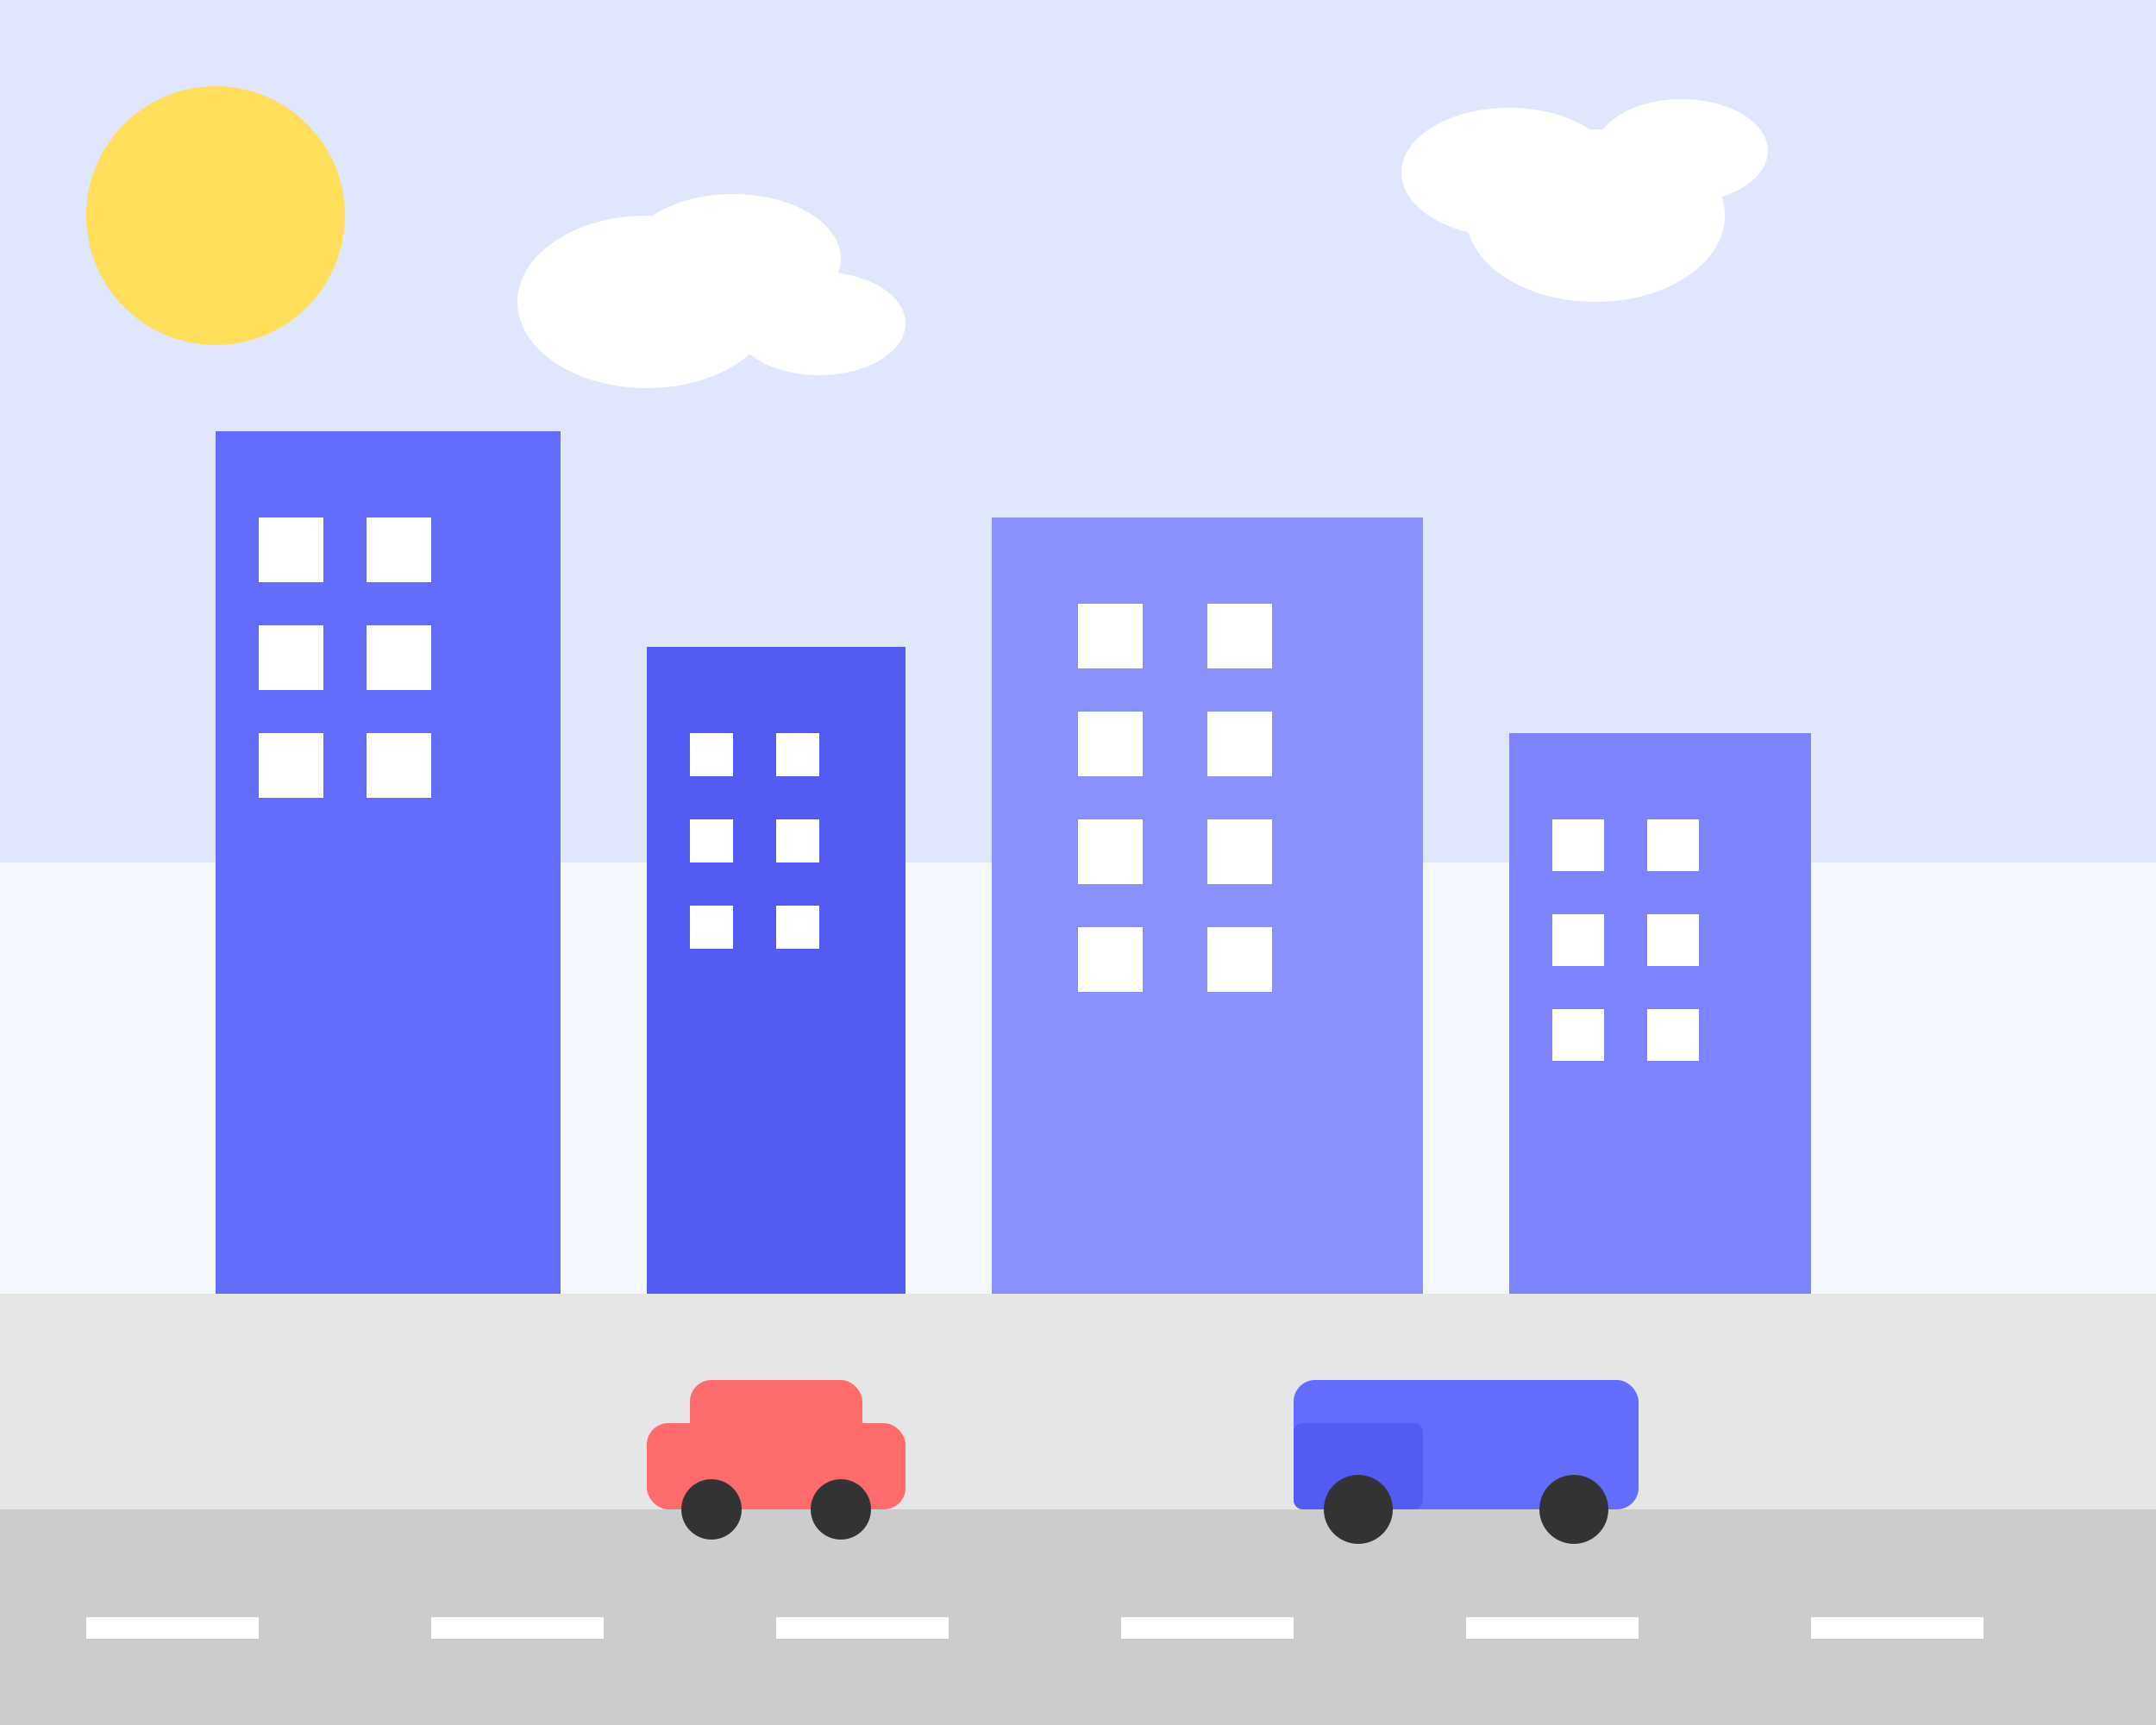 <svg width="500" height="400" viewBox="0 0 500 400" fill="none" xmlns="http://www.w3.org/2000/svg">
  <!-- Background -->
  <rect width="500" height="400" fill="#F5F7FF" />
  
  <!-- Sky -->
  <rect width="500" height="200" fill="#E1E6FF" />
  
  <!-- Buildings -->
  <rect x="50" y="100" width="80" height="200" fill="#646CFF" />
  <rect x="60" y="120" width="15" height="15" fill="#FFFFFF" />
  <rect x="85" y="120" width="15" height="15" fill="#FFFFFF" />
  <rect x="60" y="145" width="15" height="15" fill="#FFFFFF" />
  <rect x="85" y="145" width="15" height="15" fill="#FFFFFF" />
  <rect x="60" y="170" width="15" height="15" fill="#FFFFFF" />
  <rect x="85" y="170" width="15" height="15" fill="#FFFFFF" />
  
  <rect x="150" y="150" width="60" height="150" fill="#535BF2" />
  <rect x="160" y="170" width="10" height="10" fill="#FFFFFF" />
  <rect x="180" y="170" width="10" height="10" fill="#FFFFFF" />
  <rect x="160" y="190" width="10" height="10" fill="#FFFFFF" />
  <rect x="180" y="190" width="10" height="10" fill="#FFFFFF" />
  <rect x="160" y="210" width="10" height="10" fill="#FFFFFF" />
  <rect x="180" y="210" width="10" height="10" fill="#FFFFFF" />
  
  <rect x="230" y="120" width="100" height="180" fill="#8A91FF" />
  <rect x="250" y="140" width="15" height="15" fill="#FFFFFF" />
  <rect x="280" y="140" width="15" height="15" fill="#FFFFFF" />
  <rect x="250" y="165" width="15" height="15" fill="#FFFFFF" />
  <rect x="280" y="165" width="15" height="15" fill="#FFFFFF" />
  <rect x="250" y="190" width="15" height="15" fill="#FFFFFF" />
  <rect x="280" y="190" width="15" height="15" fill="#FFFFFF" />
  <rect x="250" y="215" width="15" height="15" fill="#FFFFFF" />
  <rect x="280" y="215" width="15" height="15" fill="#FFFFFF" />
  
  <rect x="350" y="170" width="70" height="130" fill="#7C83FD" />
  <rect x="360" y="190" width="12" height="12" fill="#FFFFFF" />
  <rect x="382" y="190" width="12" height="12" fill="#FFFFFF" />
  <rect x="360" y="212" width="12" height="12" fill="#FFFFFF" />
  <rect x="382" y="212" width="12" height="12" fill="#FFFFFF" />
  <rect x="360" y="234" width="12" height="12" fill="#FFFFFF" />
  <rect x="382" y="234" width="12" height="12" fill="#FFFFFF" />
  
  <!-- Ground -->
  <rect x="0" y="300" width="500" height="100" fill="#E6E6E6" />
  
  <!-- Road -->
  <rect x="0" y="350" width="500" height="50" fill="#CCCCCC" />
  <rect x="20" y="375" width="40" height="5" fill="#FFFFFF" />
  <rect x="100" y="375" width="40" height="5" fill="#FFFFFF" />
  <rect x="180" y="375" width="40" height="5" fill="#FFFFFF" />
  <rect x="260" y="375" width="40" height="5" fill="#FFFFFF" />
  <rect x="340" y="375" width="40" height="5" fill="#FFFFFF" />
  <rect x="420" y="375" width="40" height="5" fill="#FFFFFF" />
  
  <!-- Car -->
  <rect x="150" y="330" width="60" height="20" rx="5" fill="#FF6B6B" />
  <rect x="160" y="320" width="40" height="15" rx="5" fill="#FF6B6B" />
  <circle cx="165" cy="350" r="7" fill="#333333" />
  <circle cx="195" cy="350" r="7" fill="#333333" />
  
  <!-- Moving Van -->
  <rect x="300" y="320" width="80" height="30" rx="5" fill="#646CFF" />
  <rect x="300" y="330" width="30" height="20" rx="2" fill="#535BF2" />
  <circle cx="315" cy="350" r="8" fill="#333333" />
  <circle cx="365" cy="350" r="8" fill="#333333" />
  
  <!-- Sun -->
  <circle cx="50" cy="50" r="30" fill="#FFDE59" />
  
  <!-- Clouds -->
  <ellipse cx="150" cy="70" rx="30" ry="20" fill="#FFFFFF" />
  <ellipse cx="170" cy="60" rx="25" ry="15" fill="#FFFFFF" />
  <ellipse cx="190" cy="75" rx="20" ry="12" fill="#FFFFFF" />
  
  <ellipse cx="350" cy="40" rx="25" ry="15" fill="#FFFFFF" />
  <ellipse cx="370" cy="50" rx="30" ry="20" fill="#FFFFFF" />
  <ellipse cx="390" cy="35" rx="20" ry="12" fill="#FFFFFF" />
</svg>